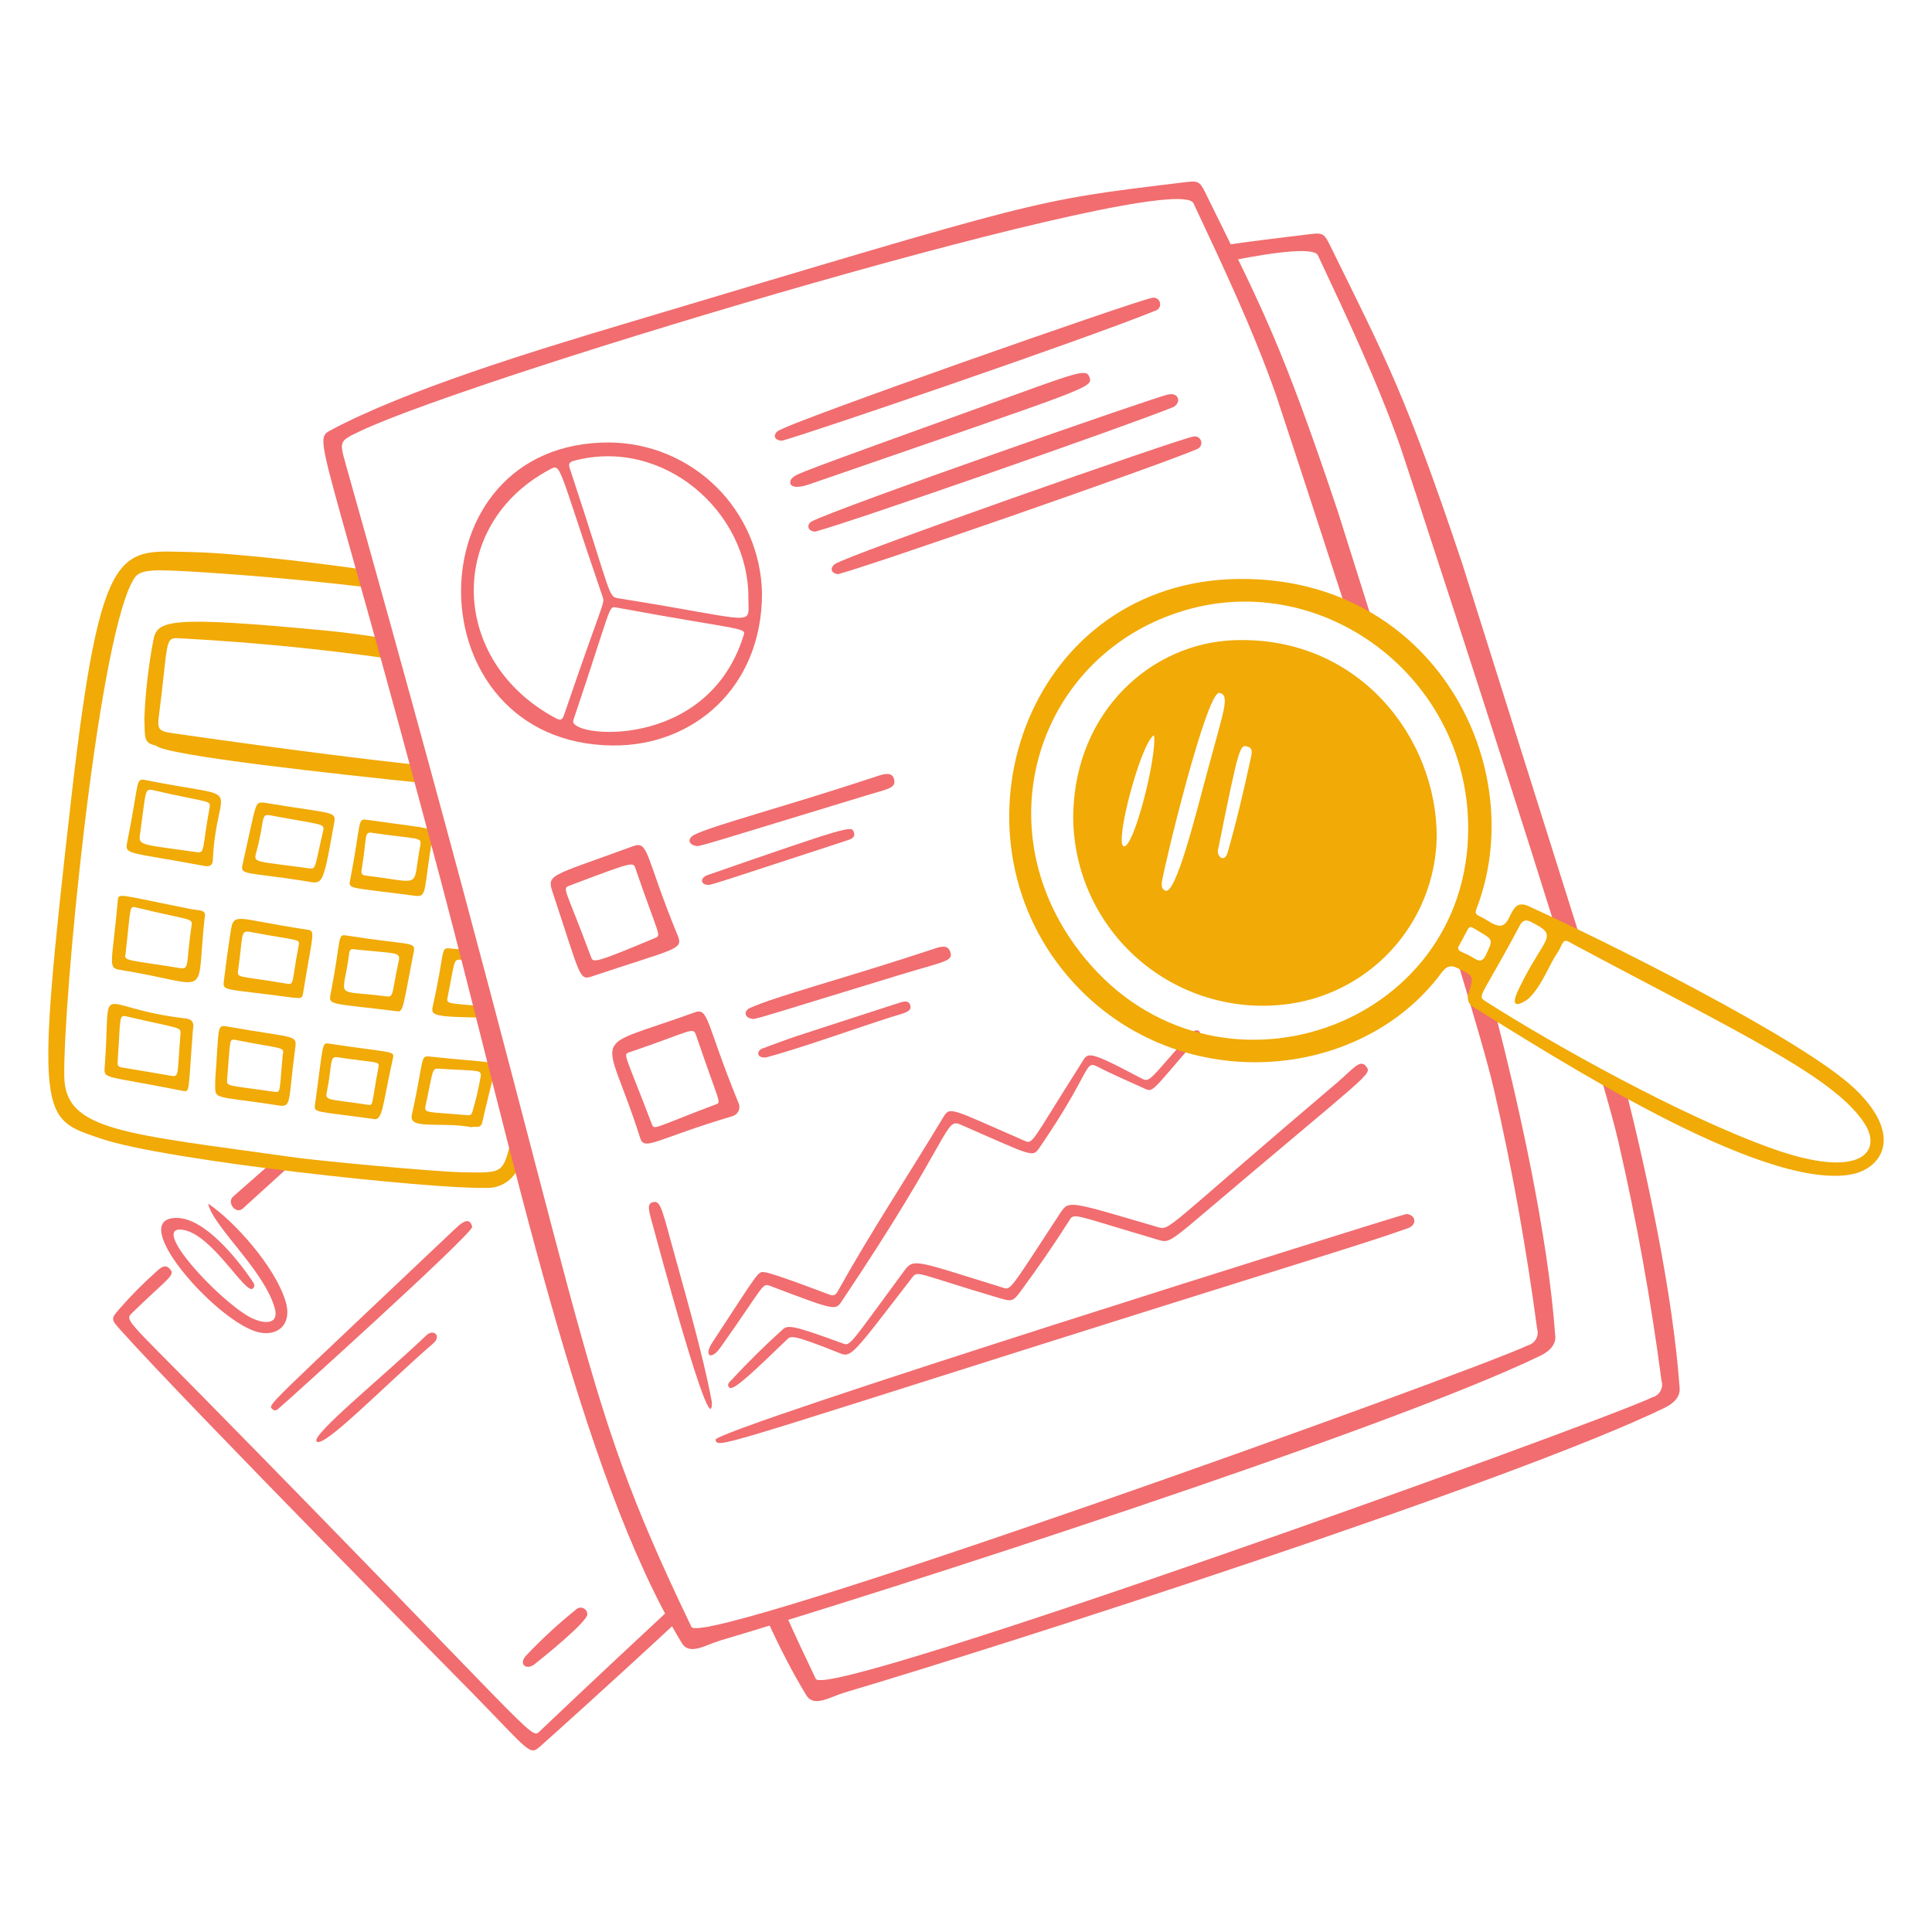 <svg xmlns="http://www.w3.org/2000/svg" fill="none" viewBox="0 0 400 400" id="Audit--Streamline-Brooklyn.svg" height="400" width="400"><desc>Audit Streamline Illustration: https://streamlinehq.com</desc><g id="audit--finance-audit"><g id="document3"><path id="vector" fill="#f16d6f" d="M43.096 249.2c5.25 3.498 13.816 12.916 16.028 20.23 1.53 5.062 -2.016 7.574 -6.2 6.23 -8.826 -2.832 -26.942 -23.622 -16.294 -23.502 5.716 0.064 12.334 8.256 15.552 12.98 0.34 0.5 0.8 1.17 0.128 1.664 -1.584 1.15 -8.412 -11.3 -14.468 -12.184 -7 -1.02 7.054 14.2 13.652 17.942 3.08 1.744 6.338 1.744 5.414 -1.638 -2.166 -7.912 -12.834 -16.978 -13.812 -21.722Z" stroke-width="1"></path><path id="vector_2" fill="#f16d6f" d="M97.772 254c-0.18 1.724 -39.078 36.8 -39.754 37.322 -0.47 0.362 -0.97 1.058 -1.6 0.442 -1.016 -1 -1.93 0.328 37.892 -37.428 1.526 -1.448 2.942 -2.38 3.462 -0.336Z" stroke-width="1"></path><path id="vector_3" fill="#f16d6f" d="M89.738 278.096c-10.182 8.81 -22.822 21.918 -24.19 20.336 -1.152 -1.334 13.6 -13.274 22.716 -21.958 1.556 -1.474 3.15 0.172 1.474 1.622Z" stroke-width="1"></path><path id="vector_4" fill="#f16d6f" d="M121.6 334.2c0.044 1.618 -9.624 9.324 -10.89 10.332 -1.744 1.388 -3.45 0 -1.772 -1.774 3.207 -3.39 6.641 -6.56 10.278 -9.484 0.189 -0.2 0.433 -0.338 0.7 -0.398 0.268 -0.06 0.547 -0.038 0.802 0.062 0.256 0.098 0.476 0.272 0.633 0.496 0.157 0.226 0.243 0.492 0.248 0.766Z" stroke-width="1"></path><g id="vector_5"><path fill="#f16d6f" d="M111.684 358.502c-1.818 1.728 -0.77 0.772 -69.456 -69.08 -16.2 -16.482 -16.466 -16.04 -14.8 -17.666 7.658 -7.472 9.068 -7.72 7.612 -9.164 -1 -0.988 -2 0.086 -2.756 0.758 -2.601 2.316 -5.056 4.792 -7.35 7.412 -2.028 2.312 -2.026 2.314 0.064 4.652l0.026 0.03c13.638 15.252 72.876 75.182 72.822 75.132 11.958 12.224 11.774 12.962 14 10.988 1.233 -1.082 14.719 -13.162 28.644 -26.112l-1.44 -2.648c-7.856 7.314 -17.065 15.904 -27.366 25.698Z" stroke-width="1"></path><path fill="#f16d6f" d="M48.264 247.74c-1.4 1.264 0.612 3.746 1.982 2.494 2.646 -2.42 6.111 -5.562 9.844 -8.938l-3.305 -1.04c-4.926 4.328 -8.507 7.474 -8.521 7.484Z" stroke-width="1"></path></g></g><g id="calculator"><path id="vector_6" fill="#f1aa06" d="M68.093 130.62c-33.518 -3.22 -35.578 -2.21 -36.356 1.98 -1.006 5.303 -1.623 10.673 -1.846 16.066 0.126 4.2 -0.186 5.156 2.472 5.72 1.666 1.995 37.156 5.877 56.141 7.825l-1.274 -3.769c-9.29 -0.979 -24.867 -2.835 -51.381 -6.621 -3.1 -0.444 -3.31 -0.828 -2.928 -3.8 2.232 -17.4 0.834 -15.97 5.568 -15.8 13.866 0.772 27.69 2.125 41.437 4.052V132.222c-4.026 -0.674 -8.084 -1.242 -11.833 -1.602Z" stroke-width="1"></path><path id="vector_7" fill="#f1aa06" d="M42.374 190c-1.94 17.4 2 13.924 -17.718 10.764 -2.4 -0.384 -1.414 -1.554 -0.266 -14.282 0.156 -1.732 -0.05 -1.264 15.262 1.752 1.622 0.328 3.166 0.008 2.722 1.766Zm-16.4 7.6c-0.344 1.416 0.762 1.118 11.258 2.83 2.112 0.344 1.226 -0.914 2.412 -8.658 0.274 -1.8 0.082 -1.072 -11.38 -3.874 -1.572 -0.382 -1.126 -0.372 -2.286 9.702h-0.004Z" stroke-width="1"></path><path id="vector_8" fill="#f1aa06" d="M39.946 213.148c-1.02 13.272 -0.576 13 -2.186 12.686 -15.984 -3.174 -16.278 -2.382 -16.094 -4.774 1.484 -19.182 -2.79 -12.472 16.754 -10.2 1.272 0.152 1.85 0.764 1.526 2.288Zm-15.564 6.122c0.138 0.524 -0.5 1.516 0.814 1.728 3.432 0.556 6.856 1.162 10.278 1.744 1.66 0.284 1.21 -0.33 1.884 -8.554 0.136 -1.654 0.168 -1.102 -11.184 -3.758 -1.596 -0.374 -1.174 0.208 -1.792 8.84Z" stroke-width="1"></path><path id="vector_9" fill="#f1aa06" d="M60.832 206.572c-14.76 -1.986 -14.746 -1.278 -14.472 -3.538 0.222 -1.83 0.688 -5.516 1.216 -8.99 0.86 -5.654 0.052 -3.946 15.9 -1.584 1.958 0.292 1.362 0.274 -0.756 13.35 -0.194 1.19 -1.054 0.75 -1.888 0.762Zm-1.4 -2.9c1.534 0.262 0.948 -0.366 2.4 -7.862 0.298 -1.532 0.07 -0.948 -9.962 -2.854 -2.2 -0.418 -1.508 0.562 -2.572 7.916 -0.234 1.728 -0.036 1.064 10.142 2.8h-0.008Z" stroke-width="1"></path><path id="vector_10" fill="#f1aa06" d="M54.508 166.15c15.262 2.566 15.148 1.6 14.6 4.648 -2.4 13.304 -2.2 12.2 -6.234 11.568 -11.736 -1.824 -13.148 -1.152 -12.678 -3.256 3.004 -13.396 2.528 -12.91 4.312 -12.96Zm12.438 5.696c0.236 -1.36 -0.448 -1.084 -11.054 -3.048 -2 -0.368 -1 0.98 -2.87 7.814 -0.578 2.1 0.024 1.65 10.836 3.154 1.658 0.234 1.196 0.15 3.088 -7.92Z" stroke-width="1"></path><path id="vector_11" fill="#f1aa06" d="M82.187 209.364c-13.73 -1.704 -14.2 -1.17 -13.75 -3.518 2.244 -11.486 1.364 -12.466 3.2 -12.174 13.502 2.134 14.462 1.176 14.018 3.42 -2.158 10.946 -2.104 12.62 -3.468 12.272Zm-8.328 -12.764c-0.458 0.05 -1.4 -0.586 -1.564 0.8 -1.226 9.726 -3.584 7.43 7.718 8.892 1.586 0.2 1.058 -0.632 2.54 -7.318 0.424 -1.92 -0.552 -1.522 -8.694 -2.374Z" stroke-width="1"></path><path id="vector_12" fill="#f1aa06" d="M44.566 223.508c0.8 -10.8 0.298 -11.362 2.35 -11 15 2.658 14.612 1.502 14.132 5.086 -1.388 10.384 -0.638 11.706 -3.32 11.286 -14.43 -2.262 -13.128 -0.806 -13.162 -5.372Zm13.984 -5.2c0.434 -1.646 -0.456 -1.124 -9.676 -2.986 -1.516 -0.306 -1.142 -0.13 -1.834 7.97 -0.152 1.764 -0.364 1.28 9.742 2.752 1.418 0.202 1.028 0.04 1.768 -7.74v0.004Z" stroke-width="1"></path><path id="vector_13" fill="#f1aa06" d="M44.058 178.144c-0.044 0.958 -0.638 1.348 -1.666 1.154 -15.556 -2.92 -16.6 -2.24 -16.082 -4.812 2.6 -12.81 1.642 -13.416 3.858 -12.972 21.682 4.34 14.684 -0.372 13.89 16.63Zm-3.166 -1.692c1.528 0.218 0.984 -0.982 2.498 -9.226 0.304 -1.654 -0.164 -0.954 -11.686 -3.632 -1.778 -0.412 -1.468 0.128 -2.634 8.534 -0.42 3.034 -0.87 2.522 11.822 4.324Z" stroke-width="1"></path><path id="vector_14" fill="#f1aa06" d="M86 185.47c-13.836 -1.83 -13.88 -1.318 -13.51 -3.224 2.294 -11.838 1.466 -12.8 3.366 -12.53 14 1.988 14.048 1.52 13.702 3.522 -1.878 10.898 -1.032 12.562 -3.558 12.232Zm1.02 -10.446c0.344 -1.8 -0.386 -1.2 -9.96 -2.6 -1.748 -0.258 -1.02 0.6 -2.186 7.67 -0.144 0.87 0.13 1.106 0.92 1.2 12.046 1.44 9.47 2.906 11.226 -6.27Z" stroke-width="1"></path><path id="vector_15" fill="#f1aa06" d="M77.11 231.642c-11.574 -1.6 -12.126 -1.216 -11.906 -2.826 1.8 -13 1.376 -12.978 2.97 -12.736 13.424 2.042 13.558 1.364 13.154 3.166 -2.246 9.972 -2.028 13.026 -4.218 12.396Zm-7.294 -12.756c-1.642 -0.246 -1 1.532 -2.146 7.19 -0.384 1.888 0.172 1.384 8.51 2.662 1.17 0.18 0.712 -0.042 2.166 -7.732 0.254 -1.364 0.138 -0.826 -8.53 -2.12Z" stroke-width="1"></path><path id="vector_16" fill="#f1aa06" d="M89.64 208.184c2.58 -11.632 1.486 -12.018 3.574 -11.814 1.718 0.168 3.221 0.302 4.533 0.411v2.12c-0.719 -0.053 -1.518 -0.117 -2.407 -0.197 -1.51 -0.134 -1.168 0.388 -2.678 7.81 -0.292 1.438 0.3 1.126 7.06 1.826l1.529 2.354c-12.143 -0.114 -12.061 -0.484 -11.613 -2.498l0.002 -0.012Z" stroke-width="1"></path><path id="vector_17" fill="#f1aa06" d="M97.643 233.366c-6.524 -1.164 -13.06 0.6 -12.38 -2.49 2.6 -11.818 1.676 -12.352 3.714 -12.13 13.13 1.434 14 0.7 13.474 2.83 -0.876 3.6 -1.788 7.186 -2.614 10.8 -0.334 1.452 -1.436 0.694 -2.194 0.99Zm-1.224 -2.502c0.422 -0.022 1.11 0.29 1.372 -0.62 0.716 -2.398 1.289 -4.834 1.714 -7.3 0.254 -1.582 -0.4 -1.152 -8.648 -1.68 -1.478 -0.094 -1.17 0.328 -2.744 7.658 -0.348 1.622 0.226 1.224 8.306 1.942Z" stroke-width="1"></path><path id="vector_18" fill="#f1aa06" d="M40.104 114.312c-15.18 -0.234 -19.1 -3.656 -25.294 50.496 -7.742 67.678 -6.438 66.67 6.126 70.942 13.418 4.564 68.554 10.468 79.6 10.19 1.62 0.094 3.221 -0.382 4.528 -1.344 1.307 -0.96 2.237 -2.348 2.63 -3.922 0.214 -0.674 0.474 -1.622 0.771 -2.808l-2.168 -4.204c-0.517 2.53 -0.959 4.426 -1.297 5.526 -1.166 3.8 -2.416 3.64 -9.344 3.51 -6.028 -0.112 -29.882 -2.4 -34.256 -3.01 -35.564 -5 -47.87 -5.496 -48.092 -16.732 -0.298 -15.11 6.666 -88.238 14 -102.4 0.966 -1.868 1.69 -2.69 8.108 -2.434 6.414 0.257 24.049 1.453 41.286 3.554V118.122c-15.654 -2.273 -30.854 -3.724 -36.598 -3.81Z" stroke-width="1"></path></g><g id="document2"><g id="vector_19"><path fill="#f16d6f" d="M166.928 350.966c1.6 2.63 4.894 0.354 8 -0.564 34 -10.078 137.838 -43.47 169.752 -58.948 2.12 -1.044 3.306 -2.52 3.052 -4.254 -1.356 -19.028 -6.616 -43.594 -11.19 -61.898l-5.14 -2.45c1.678 5.77 2.94 10.372 3.624 13.328 3.788 16.414 6.778 32.978 8.974 49.696 0.106 0.348 0.142 0.714 0.106 1.076 -0.038 0.362 -0.148 0.712 -0.324 1.032 -0.176 0.318 -0.414 0.598 -0.7 0.824 -0.286 0.224 -0.616 0.388 -0.966 0.484 -11.984 5.67 -171.018 62.87 -173.212 58.304 -2.335 -4.86 -4.401 -9.284 -6.268 -13.46l-3.745 1.414c2.564 5.634 5.236 10.806 8.037 15.416Z" stroke-width="1"></path><path fill="#f16d6f" d="M302.756 116.734c-11.6 -34.668 -15.8 -42.368 -26.724 -64.586 -2.046 -4.166 -1.728 -4.046 -5.93 -3.534 -6.712 0.817 -11.84 1.432 -16.638 2.158l1.328 3.202c10.532 -2.063 17.33 -2.679 18.066 -1.112 6.126 13.066 12.302 26.106 17.11 39.742 0.546 1.567 19.002 57.645 32.272 100.134l4.834 1.147c-9.43 -29.918 -24.308 -77.115 -24.318 -77.151Z" stroke-width="1"></path></g></g><g id="document1"><path id="vector_20" fill="#f16d6f" d="M277.006 105.964c-11.6 -34.668 -15.8 -42.368 -26.724 -64.586 -2.046 -4.166 -1.728 -4.046 -5.93 -3.534 -31 3.772 -28.188 3.24 -115.263 29.254 -18.452 5.514 -45.024 13.634 -60.558 21.942 -3.96 2.118 -1.864 0.582 22.6 92.756 15.07 56.79 28.898 123.588 50.046 158.4 1.6 2.63 4.894 0.354 8 -0.564 34 -10.078 137.833 -43.482 169.753 -58.948 2.132 -1.044 3.306 -2.52 3.052 -4.254 -1.48 -20.768 -7.61 -48.13 -12.424 -66.75l-4.182 -2.804 1.374 -5.376 -5.15 -2.955c3.694 12.131 6.512 21.857 7.668 26.863 3.8 16.422 6.74 33 8.976 49.702 0.106 0.348 0.142 0.712 0.106 1.074 -0.038 0.362 -0.146 0.714 -0.322 1.032 -0.174 0.318 -0.412 0.598 -0.698 0.824 -0.286 0.224 -0.614 0.39 -0.964 0.486 -11.966 5.674 -171.019 62.874 -173.213 58.304 -25.2 -52.46 -18.966 -54.112 -71.6 -240.816 -1.323 -4.694 -1.314 -4.698 3.054 -6.77l0.034 -0.016c23.874 -11.33 168.909 -54.71 172.459 -47.138 6.128 13.068 12.302 26.106 17.11 39.742 0.322 0.924 6.878 20.82 14.924 45.706l5.37 2.211c-4.332 -13.739 -7.492 -23.769 -7.498 -23.785Z" stroke-width="1"></path><path id="vector_21" fill="#f16d6f" d="M126.2 91.612c8.279 0.073 16.204 3.367 22.096 9.183 5.892 5.816 9.289 13.698 9.47 21.975 0.048 19.456 -14.116 31.768 -31 31.574 -41.366 -0.478 -41.926 -62.928 -0.566 -62.732Zm-11.232 57.032c0.868 0.466 1.388 0.638 1.818 -0.624 8.318 -24.432 8.498 -22.952 7.948 -24.554 -9.492 -27.684 -8.448 -27.58 -11.012 -26.212 -21.226 11.346 -20.852 39.512 1.246 51.39Zm39.98 -24.8c0.1 -17.982 -17.654 -33.35 -36.07 -28.456 -1.186 0.314 -1.182 0.768 -0.848 1.776 8.966 27.054 7.72 26.344 10.238 26.744 29.132 4.64 26.646 5.988 26.68 -0.064Zm-1.082 8c0.656 -2.058 1.26 -1.01 -26.326 -6.076 -1.6 -0.292 -0.86 -0.32 -8.846 23.37 -1.192 3.526 27.558 6.598 35.172 -17.302v0.008Z" stroke-width="1"></path><path id="vector_22" fill="#f16d6f" d="M291.166 251.342c1.932 0.128 2.358 2.228 0.31 2.954 -10.028 3.548 -20.828 6.654 -74 23.456 -69.43 21.936 -68.824 22.088 -69.336 20.344 -0.6 -2.002 141.1 -46.34 143.026 -46.754Z" stroke-width="1"></path><path id="vector_23" fill="#f16d6f" d="M174.338 278.092c1.764 0.646 1.15 0.904 12.916 -15.042 1.936 -2.624 2.426 -2 20.364 3.538 1.672 0.516 1.2 0.93 11.934 -15.5 1.748 -2.678 2 -2.34 20.044 2.936 2.76 0.8 0.832 1.036 37.412 -30.028 3.096 -2.63 4.58 -4.846 5.84 -3.2 1.304 1.702 0.832 1.154 -34.664 31.29 -6.086 5.168 -6.462 5.172 -8.28 4.636 -18.152 -5.352 -17.474 -5.68 -18.542 -4 -3.088 4.87 -6.372 9.612 -9.784 14.26 -1.876 2.556 -1.958 2.576 -4.954 1.688 -17.224 -5.108 -16.578 -5.714 -17.822 -4.1 -12.382 16.064 -12.528 16.566 -15 15.57 -10.076 -4.046 -10.076 -3.564 -10.942 -2.732 -6.174 5.924 -11.02 10.688 -11.844 9.898 -0.704 -0.676 0.134 -1.262 0.54 -1.704 3.326 -3.62 6.838 -7.054 10.484 -10.348 1.082 -0.978 2.118 -0.894 12.298 2.838Z" stroke-width="1"></path><path id="vector_24" fill="#f16d6f" d="M158.321 263.4c1.626 0.16 11.684 3.98 13.21 4.57 0.868 0.336 1.376 0.356 1.904 -0.6 6.828 -12.264 14.58 -23.97 21.82 -35.99 1.436 -2.388 1.304 -1.978 16.713 4.738 1.964 0.856 1.2 0.886 11.892 -15.956 1.44 -2.268 0.91 -3 12.318 3.036 1.97 1.042 1.6 0.524 10.068 -8.92 1.814 -2.02 2.678 -0.372 1.982 0.422 -9.9 11.298 -9.364 11.552 -11.314 10.656 -3.264 -1.502 -6.584 -2.896 -9.766 -4.554 -2.626 -1.368 -1.18 1.142 -11.922 16.8 -1.462 2.132 -1.364 1.788 -16.335 -4.758 -3.37 -1.474 -1.51 2.116 -24.6 36.536 -1.318 1.966 -1.268 2.014 -14.692 -3.088 -1.908 -0.726 -1.034 -0.564 -10.442 12.698 -1.948 2.746 -3.508 1.75 -1.664 -1.064 9.926 -15.126 9.382 -14.678 10.828 -14.526Z" stroke-width="1"></path><path id="vector_25" fill="#f16d6f" d="M161.938 91.238c-1.704 -0.028 -1.924 -1.218 -0.91 -1.978 2.616 -1.954 73.4 -26.738 77.29 -27.538 0.176 -0.069 0.364 -0.101 0.552 -0.095 0.19 0.007 0.374 0.052 0.546 0.133 0.17 0.081 0.322 0.196 0.446 0.339 0.124 0.142 0.218 0.309 0.276 0.489 0.056 0.18 0.076 0.37 0.058 0.558 -0.02 0.188 -0.076 0.37 -0.17 0.535 -0.092 0.165 -0.216 0.309 -0.366 0.424 -0.15 0.114 -0.324 0.197 -0.506 0.242 -14.57 5.914 -71.294 25.296 -77.216 26.892Z" stroke-width="1"></path><path id="vector_26" fill="#f16d6f" d="M168.752 110.076c-1.748 -0.152 -1.696 -1.6 -0.664 -2.138 5.476 -2.846 71.184 -25.782 73.79 -26.27 2.448 -0.458 2.658 1.964 0.872 2.682 -9.796 3.944 -65.852 23.526 -73.998 25.726Z" stroke-width="1"></path><path id="vector_27" fill="#f16d6f" d="M173.532 118.868c-1.386 -0.106 -1.816 -1.2 -0.722 -2.056 2.236 -1.748 71.172 -25.91 74.268 -26.434 0.336 -0.074 0.686 -0.018 0.982 0.157 0.296 0.174 0.516 0.454 0.614 0.784 0.098 0.329 0.066 0.683 -0.086 0.991 -0.152 0.308 -0.416 0.547 -0.736 0.669 -8.252 3.524 -67.794 24.206 -74.32 25.89Z" stroke-width="1"></path><path id="vector_28" fill="#f16d6f" d="M132.532 235.584c-7.296 -23.084 -11.4 -17.734 11.216 -25.958 3.026 -1.1 2.296 1.956 9.086 18.572 0.15 0.268 0.236 0.568 0.25 0.876 0.015 0.308 -0.041 0.614 -0.164 0.896 -0.123 0.282 -0.31 0.532 -0.545 0.732 -0.236 0.198 -0.514 0.338 -0.813 0.412 -15.944 4.754 -18.138 7.296 -19.03 4.47Zm15.762 -6.968c1.084 -0.41 0.63 -0.2 -4.12 -14.104 -0.708 -2.072 -0.38 -1.228 -13.92 3.37 -1.326 0.45 -0.856 0.274 4.682 14.8 0.534 1.396 0.264 0.874 13.358 -4.066Z" stroke-width="1"></path><path id="vector_29" fill="#f16d6f" d="M140.335 193.754c1.2 2.916 -0.62 2.63 -17.678 8.366 -2.8 0.94 -2.338 0.348 -8.124 -17.022 -1.4 -4.2 -1.128 -3.426 16.568 -9.914 3.264 -1.198 2.462 2.112 9.234 18.57Zm-8.776 -13.972c-0.47 -1.372 -0.4 -1.424 -13.566 3.546 -1.744 0.658 -1 0.296 4.348 14.75 0.472 1.274 0.44 1.502 13.24 -3.862 1.45 -0.606 0.848 -0.238 -4.022 -14.434Z" stroke-width="1"></path><path id="vector_30" fill="#f16d6f" d="M164.138 98.864c1.114 -0.876 0.138 -0.568 41.302 -15.434 17.776 -6.42 19.504 -7.188 20.118 -5.344 0.746 2.236 0.718 1.878 -57.948 22.166 -4.468 1.548 -4.464 -0.61 -3.472 -1.388Z" stroke-width="1"></path><path id="vector_31" fill="#f16d6f" d="M156.066 210.974c-2.088 -0.124 -2.084 -1.688 -0.836 -2.264 5.172 -2.4 20.152 -6.288 38.38 -12.348 1.354 -0.45 2.624 -0.708 3.104 0.636 0.736 2.064 -1 1.964 -10.55 4.88 -30.064 9.192 -27.276 8.408 -30.098 9.096Z" stroke-width="1"></path><path id="vector_32" fill="#f16d6f" d="M144.428 175.188c-2.064 -0.226 -2.068 -1.582 -0.8 -2.286 3.35 -1.854 19.31 -6 37.882 -12.17 1.544 -0.512 3.234 -1.028 3.62 0.684 0.4 1.764 -1.344 1.922 -5.716 3.256 -34.94 10.646 -31.964 9.79 -34.986 10.516Z" stroke-width="1"></path><path id="vector_33" fill="#f16d6f" d="M147.388 290.316c0.114 9.6 -11.668 -34.612 -12.436 -37.384 -0.734 -2.646 -0.934 -3.692 0.172 -4.018 1.384 -0.4 1.78 0.746 3.464 6.962 2.854 10.524 6.812 23.768 8.8 34.44Z" stroke-width="1"></path><path id="vector_34" fill="#f16d6f" d="M158.559 218.946c-2.02 0.116 -1.93 -1.424 -0.672 -1.882 7.8 -2.852 1.7 -0.824 28.214 -9.416 1.05 -0.34 2 -0.6 2.352 0.46 0.476 1.452 -1.586 1.698 -4.116 2.514 -8.048 2.596 -18.768 6.454 -25.778 8.324Z" stroke-width="1"></path><path id="vector_35" fill="#f16d6f" d="M146.754 183.234c-1.954 -0.102 -1.712 -1.552 -0.3 -2.044 29.81 -10.37 29.826 -10.2 30.308 -8.944 0.434 1.126 -0.52 1.472 -1.356 1.746 -28.606 9.37 -26.376 8.632 -28.652 9.242Z" stroke-width="1"></path></g><g id="magnifying glass"><path id="vector_36" fill="#f1aa06" d="M256.508 119.868c40.338 -0.434 60.6 38.944 49.13 68.42 -0.4 1.032 0.356 1.248 1.052 1.584 1.334 0.644 2.718 1.876 3.988 1.77 2.424 -0.2 1.876 -5.8 5.75 -4.05 14.444 6.534 57.268 27.674 67.928 38.152 9.988 9.818 4.9 16.426 -1.312 17.454 -18.826 3.116 -61.52 -24.6 -77.86 -34.6 -0.278 -0.14 -0.524 -0.332 -0.728 -0.568 -0.202 -0.234 -0.358 -0.506 -0.454 -0.802 -0.098 -0.294 -0.136 -0.606 -0.114 -0.916 0.024 -0.31 0.108 -0.612 0.248 -0.888 1.026 -3.446 0.894 -3.35 -2.236 -4.926 -1.708 -0.86 -2.522 -0.352 -3.542 1.02 -17.438 23.472 -57.228 25.88 -78.446 -0.814 -24.312 -30.592 -6.482 -80.374 36.596 -80.836Zm47.466 51.438c-0.118 -31.066 -29.922 -53.278 -58.424 -45.014 -30.836 8.942 -42.71 45.652 -20.908 72.13 27.014 32.81 79.492 14.452 79.332 -27.116Zm10.414 33.57c5.35 -11.18 8.702 -10.93 2.6 -14 -1.188 -0.6 -1.786 -0.292 -2.4 0.856 -8.022 15.104 -8.914 14.36 -6.924 15.634 13.232 8.468 40.39 23.776 59.554 30.536 17.986 6.344 22.6 0.586 18.826 -5.278 -6.242 -9.714 -25.954 -18.756 -61.388 -37.706 -1.176 -0.63 -1.256 1 -2.24 2.4 -1.64 2.332 -3.116 6.726 -5.966 9.454 -0.206 0.192 -4.556 3.316 -2.062 -1.896Zm-12.486 -8.78c-0.138 1.04 1.054 0.884 3.362 2.35 1.218 0.774 1.822 0.454 2.42 -0.826 1.434 -3.064 1.5 -3.032 -1.514 -4.8 -2.544 -1.49 -1.492 -1.522 -4.268 3.276Z" stroke-width="1"></path><path id="vector_37" fill="#f1aa06" d="M297.456 173.352c-0.174 8.706 -3.536 17.046 -9.448 23.438 -5.914 6.392 -13.968 10.392 -22.634 11.24 -5.508 0.558 -11.07 -0.056 -16.324 -1.802 -5.252 -1.746 -10.076 -4.584 -14.154 -8.327 -4.078 -3.743 -7.318 -8.307 -9.506 -13.392 -2.188 -5.085 -3.276 -10.575 -3.19 -16.11 0.54 -21.316 16.282 -35.286 33.42 -35.856 25.73 -0.87 41.902 20.256 41.836 40.808Zm-56.906 9.33c-0.098 0.736 0 1.484 0.762 1.736 2.122 0.698 6.044 -14.91 8.658 -24.678 3.414 -12.764 4.758 -15.8 2.506 -16.29 -2.626 -0.58 -11.498 36.004 -11.926 39.232Zm11.582 -6.496c-0.078 1.172 1.4 2.522 2.05 0.27 1.876 -6.522 3.4 -13.132 4.838 -19.766 0.2 -0.954 0.322 -1.82 -0.71 -2.106 -1.622 -0.446 -1.72 -0.47 -6.178 21.602Zm-13.2 -23.976c-2.71 1.494 -8.258 22.468 -6.276 23 2.072 0.562 6.928 -18.676 6.268 -23h0.008Z" stroke-width="1"></path></g></g></svg>